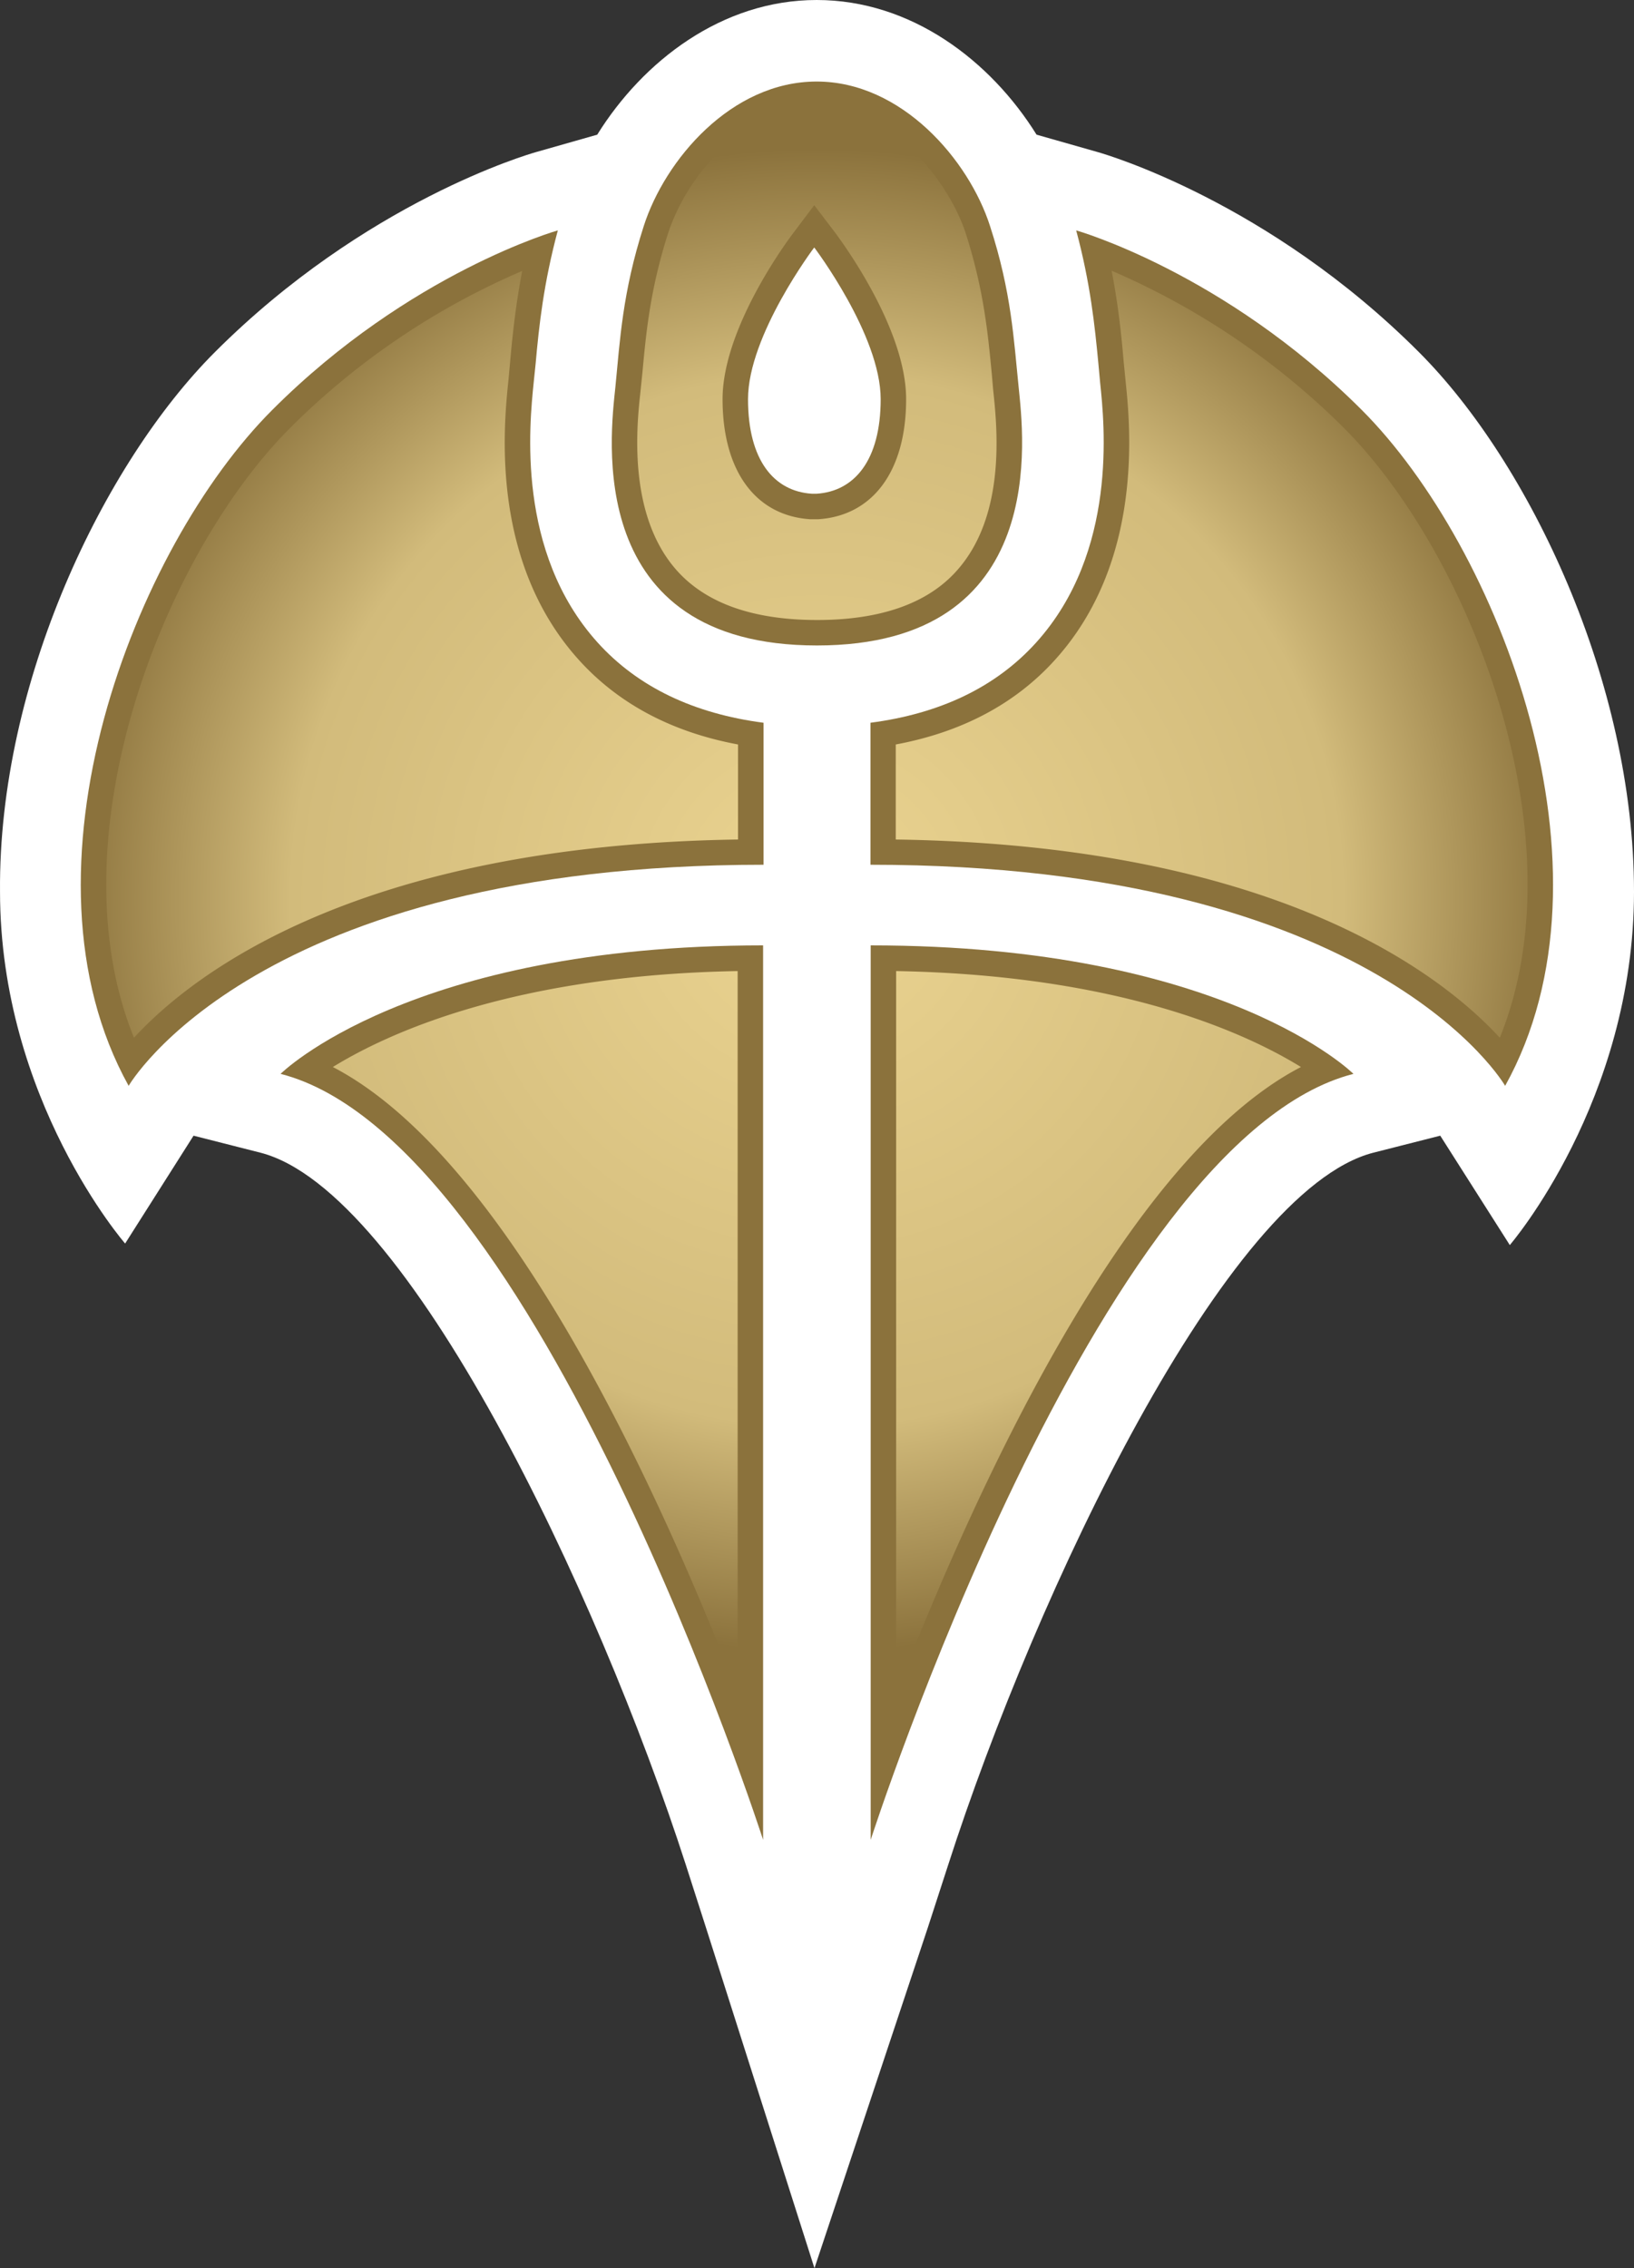 <svg xmlns="http://www.w3.org/2000/svg" width="599.999" height="832.628"><rect width="100%" height="100%" fill="#333333" stroke="none"/><radialGradient id="a" cx="0" cy="0" r="1" fx="0" fy="0" gradientTransform="translate(299.982 330.47)scale(276.482)" gradientUnits="userSpaceOnUse" spreadMethod="pad"><stop offset="0" style="stop-color:#ebd491"/><stop offset=".7" style="stop-color:#d2bb7b"/><stop offset="1" style="stop-color:#8b723c"/></radialGradient><path d="M599.999 327.285c0-76.83-38.3-157.346-78.954-197.999-55.287-55.37-115.298-72.688-117.817-73.417l-22.606-6.432C363.782 22.377 334.682 0 299.879 0c-34.72 0-63.738 22.377-80.578 49.437l-22.605 6.432c-2.52.728-62.448 18.048-117.817 73.417-40.737 40.737-79.516 121.231-78.871 198 0 76.435 45.94 129.203 45.94 129.203l25.125-39.592 24.562 6.245c54.059 13.842 123.833 161.176 156.2 261.424l7.39 23.022 39.842 125.04 41.632-125.04 7.473-23.022c32.285-100.248 102.142-247.582 156.117-261.424l24.563-6.245 25.54 40.154s45.607-52.852 45.607-129.766" style="fill:#fff"/><path d="M299.879 181.242h-1.791c-13.822-.896-23.418-12.198-23.418-34.72 0-23.48 24.313-55.682 24.313-55.682s24.396 32.202 24.396 55.682c0 22.522-9.68 33.825-23.5 34.72m74.165-39.112c-1.79-17.381-2.602-34.783-10.49-59.096-7.807-24.396-32.536-53.101-63.676-53.101-31.307 0-55.703 28.705-63.51 53.1-7.805 24.314-8.7 41.716-10.407 59.097-1.79 17.402-12.114 94.815 74 94.815s75.79-77.413 74.083-94.815m21.128-57.556c5.204 19.359 6.828 34.97 8.14 48.792l.645 7.057c1.624 15.383 6.516 62.135-23.417 95.377-14.883 16.507-35.45 26.187-60.907 29.517v52.123c186.363 0 233.053 81.16 233.053 81.16 43.9-79.037-2.207-197.666-52.706-248.165-50.561-50.499-104.807-65.86-104.807-65.86m101.81 309.633c-94.484 24.146-177.267 281.179-177.267 281.179V347.04c130.015 0 177.267 47.168 177.267 47.168M100.027 150.435C49.445 200.935 3.339 319.563 47.239 398.6c0 0 46.69-81.16 233.136-81.16v-52.123c-25.458-3.33-46.107-13.01-60.99-29.517-29.933-33.242-24.958-79.994-23.418-95.377l.728-7.057c1.229-13.821 2.935-29.433 8.139-48.792 0 0-54.33 15.362-104.808 65.861m180.18 196.605v328.347s-82.783-257.033-177.182-281.18c0 0 47.252-47.167 177.183-47.167" style="fill:#8b723c"/><path d="M245.237 85.865c-6.495 20.503-7.973 36.032-9.346 50.915l-.812 7.89c-1.312 12.176-4.559 44.711 13.572 64.882 10.824 12.031 28.142 18.047 51.394 18.047 23.167 0 40.486-6.016 51.227-18.047 18.297-20.337 14.883-52.768 13.405-66.527l-.478-5.6c-1.457-15.216-2.935-30.828-9.513-51.56-6.266-19.338-27.414-46.586-54.891-46.586-25.604 0-47.231 24.063-54.558 46.586m52.289 104.745c-20.17-1.312-32.202-17.819-32.202-44.088 0-25.936 23.5-57.805 26.27-61.386l7.389-9.825 7.473 9.825c2.685 3.58 26.27 35.45 26.27 61.386 0 26.27-12.115 42.776-32.286 44.088h-2.352zm115.048-58.222.729 7.39c1.707 16.423 6.765 66.194-25.77 102.288-14.55 16.195-34.242 26.686-58.617 31.224v34.887c139.361 2.04 200.101 49.187 221.812 72.771 29.912-73.75-11.053-177.662-57.326-223.935a274.8 274.8 0 0 0-85.22-57.639c2.436 12.51 3.58 23.418 4.392 33.014m-305.97 24.625c-46.273 46.273-87.322 150.185-57.41 223.935 21.711-23.584 82.452-70.731 221.813-72.771V273.29c-24.376-4.538-44.067-15.03-58.617-31.224-32.598-36.261-27.394-86.094-25.687-102.538l.645-7.057c.895-10.179 2.103-20.982 4.392-33.013a272.7 272.7 0 0 0-85.136 57.555M329.062 621.64c27.664-71.48 83.512-196.208 148.645-229.95-20.337-12.532-66.506-33.743-148.645-35.22ZM122.216 391.69c65.05 33.742 120.98 158.47 148.645 229.95V356.47c-82.139 1.477-128.308 22.688-148.645 35.22" style="fill:url(#a);stroke-width:20.816"/></svg>